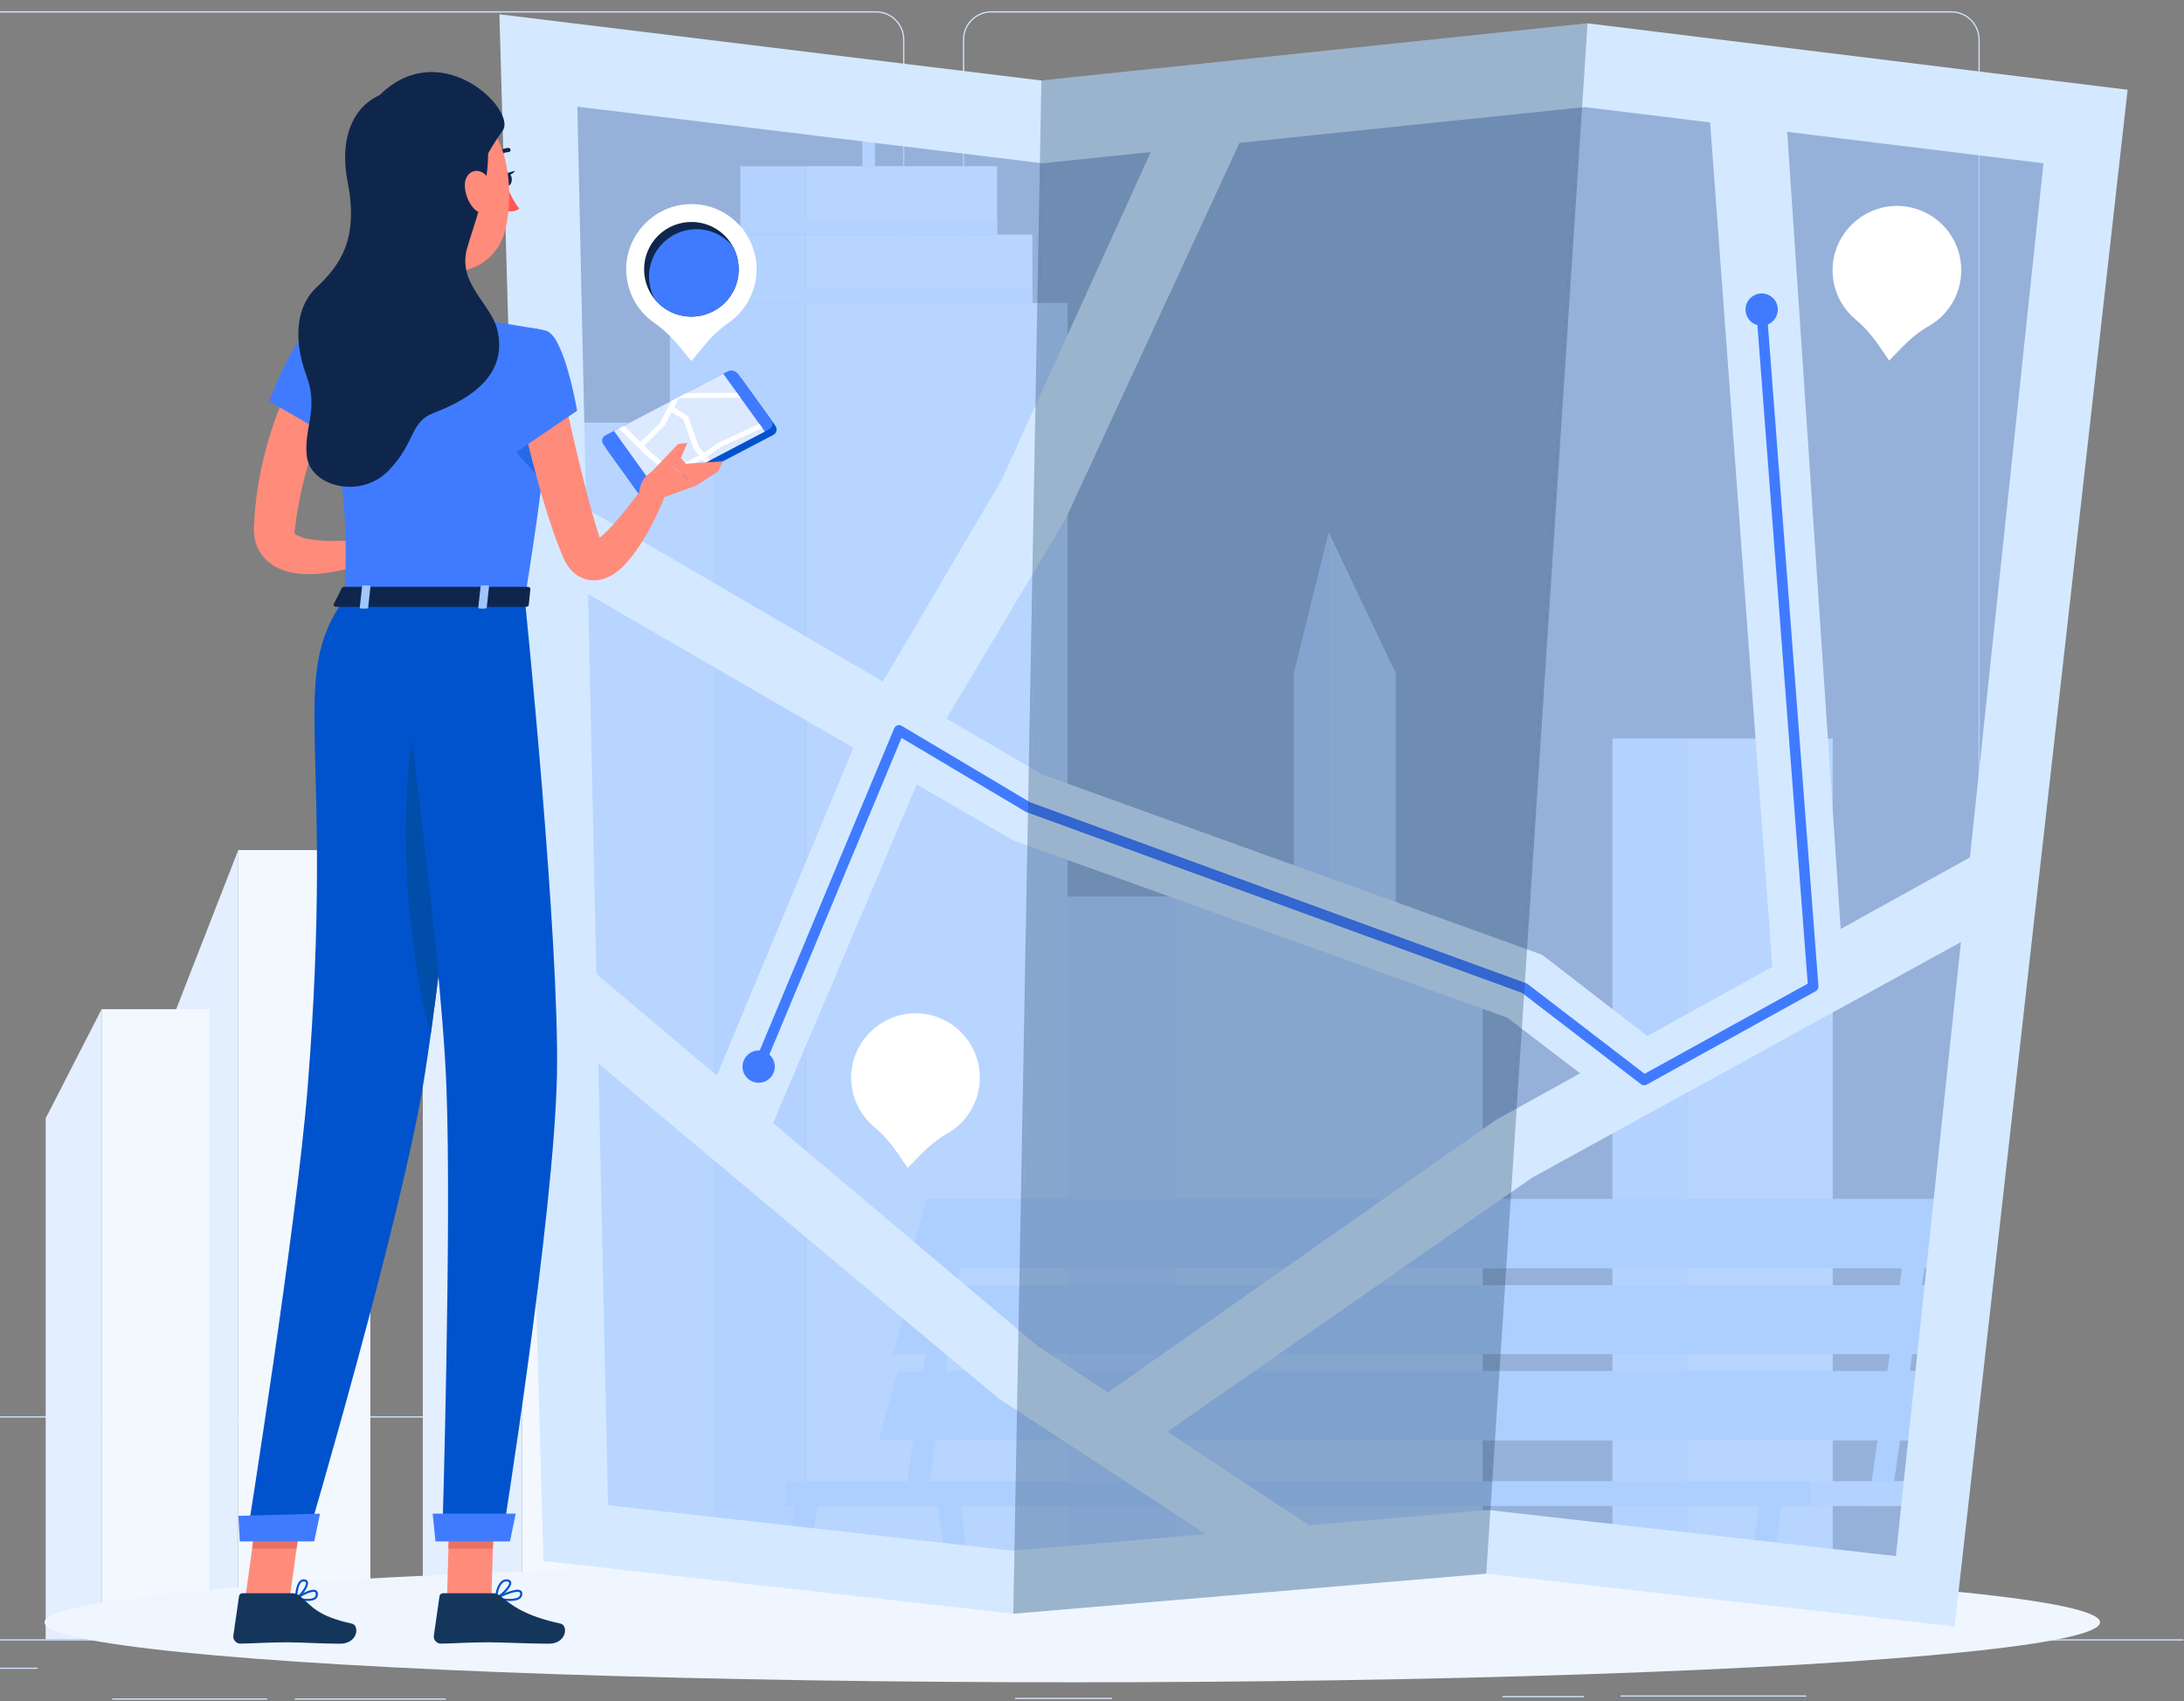 <?xml version="1.0" encoding="UTF-8" standalone="no"?>
<!-- Generator: Adobe Illustrator 27.5.0, SVG Export Plug-In . SVG Version: 6.00 Build 0)  -->

<svg
   version="1.1"
   x="0px"
   y="0px"
   viewBox="0 0 199 155"
   xml:space="preserve"
   id="svg247"
   sodipodi:docname="sede-ubicacion.svg"
   inkscape:version="1.3 (0e150ed6c4, 2023-07-21)"
   width="199"
   height="155"
   xmlns:inkscape="http://www.inkscape.org/namespaces/inkscape"
   xmlns:sodipodi="http://sodipodi.sourceforge.net/DTD/sodipodi-0.dtd"
   xmlns="http://www.w3.org/2000/svg"
   xmlns:svg="http://www.w3.org/2000/svg"><rect x="0" y="0" width="199" height="155" fill="#808080" stroke="none"/><defs
   id="defs247" /><sodipodi:namedview
   id="namedview247"
   pagecolor="#ffffff"
   bordercolor="#000000"
   borderopacity="0.25"
   inkscape:showpageshadow="2"
   inkscape:pageopacity="0.0"
   inkscape:pagecheckerboard="true"
   inkscape:deskcolor="#d1d1d1"
   inkscape:zoom="3.284"
   inkscape:cx="92.72229"
   inkscape:cy="70.493301"
   inkscape:window-width="2560"
   inkscape:window-height="1017"
   inkscape:window-x="1912"
   inkscape:window-y="-8"
   inkscape:window-maximized="1"
   inkscape:current-layer="svg247" />&#10;&#10;<g
   id="Background_Simple"
   style="display:none">&#10;	<g
   style="display:inline"
   id="g41">&#10;		<path
   style="fill:#407bff"
   d="m 241.936,74.075 c 7.832,-1.91 16.622,-1.622 26.341,1.643 15.617,5.247 27.043,19.004 34.173,33.856 13.796,28.739 17.651,60.899 27.547,90.911 2.714,8.23 5.923,16.453 11.228,23.305 22.071,28.507 82.754,12.137 82.176,62.137 -0.163,14.13 -7.771,27.655 -18.876,36.394 -32.69,25.724 -78.654,11.019 -113.588,-0.656 -32.732,-10.939 -61.068,-12.275 -93.872,0.819 -27.802,11.097 -56.895,29.991 -88.174,24.881 -31.807,-5.197 -46.032,-36.584 -40.707,-66.182 5.677,-31.551 30.416,-54.82 58.857,-67.405 16.966,-7.508 39.284,-12.096 52.582,-25.755 6.83,-7.015 9.803,-16.855 11.975,-26.402 3.458,-15.205 5.5,-30.795 10.651,-45.513 6.453,-18.439 19.682,-37.153 39.687,-42.033 z"
   id="path40" />&#10;		<path
   style="opacity:0.9;fill:#ffffff"
   d="m 241.936,74.075 c 7.832,-1.91 16.622,-1.622 26.341,1.643 15.617,5.247 27.043,19.004 34.173,33.856 13.796,28.739 17.651,60.899 27.547,90.911 2.714,8.23 5.923,16.453 11.228,23.305 22.071,28.507 82.754,12.137 82.176,62.137 -0.163,14.13 -7.771,27.655 -18.876,36.394 -32.69,25.724 -78.654,11.019 -113.588,-0.656 -32.732,-10.939 -61.068,-12.275 -93.872,0.819 -27.802,11.097 -56.895,29.991 -88.174,24.881 -31.807,-5.197 -46.032,-36.584 -40.707,-66.182 5.677,-31.551 30.416,-54.82 58.857,-67.405 16.966,-7.508 39.284,-12.096 52.582,-25.755 6.83,-7.015 9.803,-16.855 11.975,-26.402 3.458,-15.205 5.5,-30.795 10.651,-45.513 6.453,-18.439 19.682,-37.153 39.687,-42.033 z"
   id="path41" />&#10;	</g>&#10;</g>&#10;&#10;&#10;&#10;&#10;&#10;<g
   id="Background_2"
   transform="matrix(0.453,0,0,0.453,-27.55,-23.868)">&#10;	<g
   id="g47">&#10;		<g
   id="g11">&#10;			<g
   id="g10">&#10;				<g
   id="g9">&#10;					<rect
   y="382.398"
   style="fill:#d1e3ff"
   width="500"
   height="0.25"
   id="rect1"
   x="0" />&#10;					<rect
   x="386.778"
   y="393.688"
   style="fill:#d1e3ff"
   width="37.333"
   height="0.25"
   id="rect2" />&#10;					<rect
   x="363.015"
   y="393.813"
   style="fill:#d1e3ff"
   width="16.429"
   height="0.25"
   id="rect3" />&#10;					<rect
   x="265"
   y="394.167"
   style="fill:#d1e3ff"
   width="19.5"
   height="0.25"
   id="rect4" />&#10;					<rect
   x="192.222"
   y="398.514"
   style="fill:#d1e3ff"
   width="43.528"
   height="0.25"
   id="rect5" />&#10;					<rect
   x="83.386"
   y="394.292"
   style="fill:#d1e3ff"
   width="31.172"
   height="0.25"
   id="rect6" />&#10;					<rect
   x="120.111"
   y="394.292"
   style="fill:#d1e3ff"
   width="30.389"
   height="0.25"
   id="rect7" />&#10;					<rect
   x="58.553"
   y="388.097"
   style="fill:#d1e3ff"
   width="9.837"
   height="0.25"
   id="rect8" />&#10;					<path
   style="fill:#d1e3ff"
   d="M 237.014,337.8 H 43.915 c -3.147,0 -5.708,-2.561 -5.708,-5.708 V 60.66 c 0,-3.147 2.561,-5.708 5.708,-5.708 h 193.099 c 3.146,0 5.707,2.561 5.707,5.708 v 271.432 c 0,3.147 -2.561,5.708 -5.707,5.708 z M 43.915,55.203 c -3.01,0 -5.458,2.448 -5.458,5.458 v 271.432 c 0,3.01 2.448,5.458 5.458,5.458 h 193.099 c 3.009,0 5.457,-2.448 5.457,-5.458 V 60.66 c 0,-3.009 -2.448,-5.458 -5.457,-5.458 H 43.915 Z"
   id="path8" />&#10;					<path
   style="fill:#d1e3ff"
   d="M 453.31,337.8 H 260.212 c -3.146,0 -5.707,-2.561 -5.707,-5.708 V 60.66 c 0,-3.147 2.561,-5.708 5.707,-5.708 H 453.31 c 3.148,0 5.708,2.561 5.708,5.708 v 271.432 c 0.001,3.147 -2.56,5.708 -5.708,5.708 z M 260.212,55.203 c -3.009,0 -5.457,2.448 -5.457,5.458 v 271.432 c 0,3.01 2.448,5.458 5.457,5.458 H 453.31 c 3.01,0 5.458,-2.448 5.458,-5.458 V 60.66 c 0,-3.009 -2.448,-5.458 -5.458,-5.458 H 260.212 Z"
   id="path9" />&#10;				</g>&#10;			</g>&#10;		</g>&#10;		<g
   id="g46">&#10;			<g
   id="g28">&#10;				<polygon
   style="fill:#f3f8ff"
   points="341.555,188.063 328.063,159.717 328.063,382.398 341.555,382.398 "
   id="polygon11" />&#10;				<polygon
   style="fill:#e3eeff"
   points="321.06,188.063 328.063,159.717 328.063,382.398 321.06,382.398 "
   id="polygon12" />&#10;				<polygon
   style="fill:#f3f8ff"
   points="359.053,247.173 297.174,233 297.174,382.398 359.053,382.398 "
   id="polygon13" />&#10;				&#10;					<rect
   x="265.06"
   y="233"
   transform="rotate(180,281.117,307.699)"
   style="fill:#e3eeff"
   width="32.114"
   height="149.398"
   id="rect13" />&#10;				<g
   id="g22">&#10;					<rect
   x="222.889"
   y="113.624"
   style="fill:#f3f8ff"
   width="52.667"
   height="268.775"
   id="rect14" />&#10;					&#10;						<rect
   x="195.555"
   y="113.624"
   transform="rotate(180,209.222,248.011)"
   style="fill:#e3eeff"
   width="27.333"
   height="268.775"
   id="rect15" />&#10;					<rect
   x="222.889"
   y="99.868"
   style="fill:#f3f8ff"
   width="45.58"
   height="13.755"
   id="rect16" />&#10;					<rect
   x="222.889"
   y="110.535"
   style="fill:#e3eeff"
   width="45.58"
   height="3.089"
   id="rect17" />&#10;					&#10;						<rect
   x="202.642"
   y="99.868"
   transform="rotate(180,212.765,106.746)"
   style="fill:#e3eeff"
   width="20.247"
   height="13.755"
   id="rect18" />&#10;					<rect
   x="222.889"
   y="86.113"
   style="fill:#f3f8ff"
   width="38.493"
   height="13.755"
   id="rect19" />&#10;					<rect
   x="222.889"
   y="96.78"
   style="fill:#e3eeff"
   width="38.493"
   height="3.089"
   id="rect20" />&#10;					&#10;						<rect
   x="209.729"
   y="86.113"
   transform="rotate(180,216.309,92.991)"
   style="fill:#e3eeff"
   width="13.16"
   height="13.755"
   id="rect21" />&#10;					&#10;						<rect
   x="234.277"
   y="66.89"
   transform="rotate(180,235.555,76.502)"
   style="fill:#e3eeff"
   width="2.556"
   height="19.223"
   id="rect22" />&#10;				</g>&#10;				<rect
   x="165.821"
   y="137.688"
   style="fill:#f3f8ff"
   width="38.46"
   height="244.71"
   id="rect23" />&#10;				&#10;					<rect
   x="145.861"
   y="137.688"
   transform="rotate(180,155.841,260.043)"
   style="fill:#e3eeff"
   width="19.96"
   height="244.71"
   id="rect24" />&#10;				<rect
   x="400.286"
   y="201.222"
   style="fill:#f3f8ff"
   width="29.166"
   height="181.176"
   id="rect25" />&#10;				&#10;					<rect
   x="385.149"
   y="201.222"
   transform="rotate(180,392.718,291.81)"
   style="fill:#e3eeff"
   width="15.137"
   height="181.176"
   id="rect26" />&#10;				<rect
   x="108.741"
   y="223.667"
   style="fill:#f3f8ff"
   width="26.564"
   height="158.732"
   id="rect27" />&#10;				<polygon
   style="fill:#e3eeff"
   points="94.955,259 108.741,223.667 108.741,382.398 94.955,382.398 "
   id="polygon27" />&#10;				<rect
   x="81.257"
   y="255.667"
   style="fill:#f3f8ff"
   width="21.688"
   height="126.732"
   id="rect28" />&#10;				<polygon
   style="fill:#e3eeff"
   points="70.001,277.618 81.257,255.667 81.257,382.398 70.001,382.398 "
   id="polygon28" />&#10;			</g>&#10;			<g
   id="g33">&#10;				<path
   style="fill:#e3eeff"
   d="m 45.962,382.398 c 0,0 -0.733,-7.216 -8.706,-10.931 3.268,5.231 2.556,10.931 2.556,10.931 z"
   id="path28" />&#10;				<g
   id="g32">&#10;					<path
   style="fill:#e3eeff"
   d="m 342.628,382.398 c 0,0 0.733,-7.216 8.706,-10.931 -3.268,5.231 -2.556,10.931 -2.556,10.931 z"
   id="path29" />&#10;					<path
   style="fill:#e3eeff"
   d="m 426.99,382.398 c 0,0 0.492,-12.801 5.843,-16.515 -2.194,5.231 -1.715,16.515 -1.715,16.515 z"
   id="path30" />&#10;					<path
   style="fill:#e3eeff"
   d="m 429,382.398 c 0,0 -0.492,-7.349 -5.843,-9.482 2.194,3.003 1.715,9.482 1.715,9.482 z"
   id="path31" />&#10;					<path
   style="fill:#e3eeff"
   d="m 338.048,382.398 c 0,0 0.534,-12.118 10.239,-16.515 -4.337,6.216 -4.089,16.515 -4.089,16.515 z"
   id="path32" />&#10;				</g>&#10;			</g>&#10;			<g
   id="g45">&#10;				<polygon
   style="fill:#d1e3ff"
   points="437.298,350.607 444.359,300.806 448.882,300.806 441.82,350.607 441.114,355.591 436.592,355.591 "
   id="polygon33" />&#10;				<polygon
   style="fill:#d1e3ff"
   points="243.309,350.607 250.371,300.806 254.894,300.806 247.832,350.607 247.126,355.591 242.603,355.591 "
   id="polygon34" />&#10;				<polygon
   style="fill:#d1e3ff"
   points="414.645,355.591 415.351,350.607 419.887,350.607 419.181,355.591 415.365,382.44 410.842,382.44 "
   id="polygon35" />&#10;				<polygon
   style="fill:#d1e3ff"
   points="220.657,355.591 221.363,350.607 225.885,350.607 225.179,355.591 221.376,382.44 216.854,382.44 "
   id="polygon36" />&#10;				<polygon
   style="fill:#d1e3ff"
   points="253.991,355.591 253.285,350.607 248.749,350.607 249.456,355.591 253.271,382.44 257.794,382.44 "
   id="polygon37" />&#10;				<polygon
   style="fill:#d1e3ff"
   points="447.979,355.591 447.273,350.607 442.751,350.607 443.457,355.591 447.26,382.44 451.782,382.44 "
   id="polygon38" />&#10;				<g
   id="g40">&#10;					<polygon
   style="fill:#e3eeff"
   points="455.392,307.737 248.058,307.737 251.907,293.869 459.241,293.869 "
   id="polygon39" />&#10;					<polygon
   style="fill:#d1e3ff"
   points="450.657,307.737 243.323,307.737 247.173,293.869 454.507,293.869 "
   id="polygon40" />&#10;				</g>&#10;				<g
   id="g42">&#10;					<polygon
   style="fill:#e3eeff"
   points="452.504,325.033 245.171,325.033 249.02,311.166 456.354,311.166 "
   id="polygon41" />&#10;					<polygon
   style="fill:#d1e3ff"
   points="447.77,325.033 240.436,325.033 244.286,311.166 451.62,311.166 "
   id="polygon42" />&#10;				</g>&#10;				<g
   id="g44">&#10;					<polygon
   style="fill:#e3eeff"
   points="449.617,342.352 242.283,342.352 246.133,328.485 453.467,328.485 "
   id="polygon43" />&#10;					<polygon
   style="fill:#d1e3ff"
   points="444.883,342.352 237.549,342.352 241.399,328.485 448.732,328.485 "
   id="polygon44" />&#10;				</g>&#10;				<rect
   x="218.687"
   y="350.607"
   style="fill:#d1e3ff"
   width="206.415"
   height="4.984"
   id="rect44" />&#10;				<rect
   x="425.102"
   y="350.607"
   style="fill:#e3eeff"
   width="28.37"
   height="4.984"
   id="rect45" />&#10;			</g>&#10;		</g>&#10;	</g>&#10;</g><g
   id="Objects"
   transform="matrix(0.483,0,0,0.483,-23.045,-53.235)">&#10;	<ellipse
   style="fill:#f0f6ff"
   cx="250"
   cy="416.238"
   rx="193.889"
   ry="11.323"
   id="ellipse47" />&#10;	<g
   id="g90">&#10;		<g
   id="g55">&#10;			<g
   id="g54">&#10;				<polygon
   style="opacity:0.7;fill:#9fc6ff"
   points="244.694,127.039 143.651,114.694 151.864,403.043 239.454,412.861 "
   id="polygon47" />&#10;				<polygon
   style="opacity:0.7;fill:#9fc6ff"
   points="346.52,116.38 244.694,127.039 239.454,412.861 327.632,405.396 "
   id="polygon48" />&#10;				<polygon
   style="opacity:0.7;fill:#9fc6ff"
   points="447.201,128.762 346.52,116.38 327.632,405.396 414.95,415.237 "
   id="polygon49" />&#10;				<path
   style="fill:#ffffff"
   d="m 232.556,313.535 c 0.02,-6.904 -5.729,-12.478 -12.709,-12.159 -5.881,0.269 -10.833,4.88 -11.487,10.731 -0.481,4.305 1.297,8.218 4.298,10.716 1.704,1.418 3.155,3.115 4.404,4.946 l 1.89,2.77 2.343,-2.413 c 1.527,-1.572 3.215,-2.999 5.119,-4.083 3.656,-2.08 6.13,-6 6.142,-10.508 z"
   id="path49" />&#10;				<path
   style="fill:#ffffff"
   d="m 417.699,161.231 c 0.02,-6.904 -5.729,-12.478 -12.709,-12.159 -5.881,0.269 -10.833,4.88 -11.487,10.731 -0.481,4.305 1.297,8.218 4.298,10.716 1.704,1.418 3.155,3.115 4.404,4.946 l 1.89,2.77 2.343,-2.413 c 1.527,-1.572 3.215,-2.999 5.12,-4.083 3.655,-2.08 6.129,-5.999 6.141,-10.508 z"
   id="path50" />&#10;				<path
   style="fill:#d4e9ff"
   d="m 244.169,125.403 103.039,-10.785 101.879,12.53 -32.634,289.884 -88.357,-9.957 -89.228,7.554 -88.632,-9.934 -8.311,-291.782 z m 12.541,247.494 72.923,-51.219 0.292,-0.205 15.861,-8.784 -13.72,-10.506 -93.049,-33.355 -18.369,-10.639 -27.089,63.871 49.925,42.11 z m -73.769,-59.791 25.767,-61.831 -50.06,-28.993 1.572,71.659 z m 61.43,-172.094 -1.465,-0.178 -86.275,-10.493 1.663,75.793 55.982,32.652 22.379,-38.013 28.154,-61.878 -18.977,1.966 z m 37.178,-3.852 -32.783,70.882 -22.514,37.729 18.058,10.532 94.318,34.019 19.865,15.331 23.571,-13.054 -11.737,-159.287 -23.658,-2.896 z m 103.318,-2.069 10.087,150.368 24.38,-13.501 13.874,-130.948 z m -56.42,259.964 1.292,0.146 75.63,8.555 12.273,-115.833 -80.921,44.457 -68.797,47.915 26.63,17.569 -0.067,0.093 32.662,-2.792 z m -89.792,7.675 36.531,-3.123 -39.246,-25.71 -75.35,-63.059 1.828,83.315 z"
   id="path51" />&#10;				<path
   style="fill:#407bff"
   d="m 357.88,314.938 c -0.213,0 -0.425,-0.068 -0.601,-0.203 l -22.447,-17.229 -93.514,-34.108 c -0.058,-0.021 -0.114,-0.047 -0.167,-0.079 l -23.364,-13.902 -26.044,62.388 c -0.21,0.503 -0.788,0.744 -1.291,0.53 -0.503,-0.209 -0.74,-0.787 -0.53,-1.29 l 26.481,-63.438 c 0.11,-0.264 0.33,-0.467 0.601,-0.557 0.272,-0.089 0.569,-0.058 0.814,0.089 l 24.262,14.437 93.569,34.129 c 0.095,0.034 0.184,0.083 0.263,0.144 l 22.055,16.928 30.771,-17.011 -9.714,-127.079 c -0.041,-0.544 0.366,-1.018 0.909,-1.059 0.528,-0.049 1.018,0.365 1.06,0.909 l 9.762,127.711 c 0.029,0.385 -0.169,0.752 -0.507,0.939 l -31.891,17.631 c -0.149,0.079 -0.313,0.12 -0.477,0.12 z"
   id="path52" />&#10;				<path
   style="fill:#407bff"
   d="m 383.081,168.874 c -0.144,1.674 -1.618,2.914 -3.292,2.77 -1.674,-0.144 -2.915,-1.618 -2.77,-3.292 0.144,-1.674 1.618,-2.914 3.292,-2.77 1.674,0.144 2.914,1.618 2.77,3.292 z"
   id="path53" />&#10;				<path
   style="fill:#407bff"
   d="m 193.865,311.684 c -0.144,1.674 -1.618,2.914 -3.293,2.77 -1.674,-0.144 -2.914,-1.618 -2.77,-3.292 0.144,-1.674 1.618,-2.914 3.292,-2.77 1.675,0.144 2.915,1.618 2.771,3.292 z"
   id="path54" />&#10;			</g>&#10;			<polygon
   style="opacity:0.3;fill:#14365b"
   points="347.207,114.618 244.169,125.403 238.866,414.628 328.094,407.074 "
   id="polygon54" />&#10;		</g>&#10;		<g
   id="g89">&#10;			<g
   id="g85">&#10;				<path
   style="fill:#0053cc"
   d="m 168.566,203.842 -6.262,-8.709 c -0.437,-0.608 -0.247,-1.393 0.424,-1.744 l 22.981,-12.034 c 0.67,-0.351 1.577,-0.141 2.014,0.468 l 6.262,8.709 c 0.437,0.608 0.247,1.393 -0.424,1.744 L 170.58,204.31 c -0.67,0.351 -1.577,0.141 -2.014,-0.468 z"
   id="path55" />&#10;				<path
   style="fill:#407bff"
   d="m 167.796,202.772 -6.262,-8.709 c -0.437,-0.608 -0.247,-1.393 0.424,-1.744 l 22.981,-12.034 c 0.67,-0.351 1.577,-0.141 2.014,0.468 l 6.262,8.709 c 0.437,0.608 0.247,1.393 -0.424,1.744 L 169.81,203.24 c -0.67,0.351 -1.576,0.14 -2.014,-0.468 z"
   id="path56" />&#10;				<polygon
   style="fill:#dce9ff"
   points="192,191.62 181.67,197.03 180.72,197.53 176.08,199.96 175.09,200.48 171.38,202.42 163.53,191.5 164.44,191.02 165.41,190.52 174.34,185.84 177.13,184.37 184.14,180.7 186.74,184.31 187.4,185.24 190.96,190.18 191.52,190.95 "
   id="polygon56" />&#10;				<path
   style="fill:#ffffff"
   d="m 191.52,190.95 -0.56,-0.77 -7.72,3.54 -2.74,1.9 -0.94,-1.13 -2.032,-5.74 -2.648,-1.73 0.92,-1.71 11.6,-0.07 -0.66,-0.93 -9.61,0.06 -2.79,1.47 -2.099,4.113 -3.721,3.637 -3.11,-3.069 -0.97,0.5 5.37,5.33 5.28,4.13 0.99,-0.52 -0.72,-0.56 4.82,-2.53 0.54,0.66 0.95,-0.5 -0.56,-0.68 2.75,-1.89 z m -16.98,7.81 -3.92,-3.07 -1.37,-1.37 3.941,-3.947 1.179,-2.412 2.228,1.33 1.982,5.66 0.02,0.03 0.96,1.15 z"
   id="path57" />&#10;				<path
   style="fill:#ff8b7b"
   d="m 110.842,185.181 c -0.15,0.286 -0.387,0.748 -0.578,1.151 l -0.605,1.274 c -0.4,0.859 -0.779,1.74 -1.141,2.628 -0.706,1.785 -1.41,3.582 -2.008,5.417 -1.181,3.673 -2.108,7.43 -2.725,11.232 -0.179,0.949 -0.264,1.905 -0.403,2.86 -0.022,0.15 -0.039,0.3 -0.059,0.45 -0.011,0.087 -0.023,0.174 -0.034,0.261 -0.015,0.114 -0.046,0.206 -0.005,0.321 0.06,0.168 0.241,0.28 0.387,0.367 0.438,0.258 1.144,0.523 1.936,0.686 1.603,0.338 3.499,0.44 5.411,0.431 1.907,-0.01 3.93,-0.135 5.828,-0.313 l 1.065,4.106 c -1.063,0.419 -2.054,0.737 -3.101,1.044 -1.037,0.306 -2.089,0.582 -3.166,0.795 -2.156,0.432 -4.383,0.734 -6.855,0.591 -1.237,-0.089 -2.558,-0.256 -3.999,-0.825 -0.717,-0.286 -1.471,-0.677 -2.202,-1.242 -0.73,-0.56 -1.425,-1.328 -1.933,-2.212 -0.519,-0.883 -0.818,-1.861 -0.948,-2.763 -0.067,-0.453 -0.097,-0.892 -0.1,-1.312 l 0.011,-0.588 0.025,-0.406 c 0.078,-1.082 0.106,-2.175 0.231,-3.253 0.425,-4.327 1.273,-8.602 2.513,-12.758 0.628,-2.075 1.306,-4.139 2.142,-6.152 0.414,-1.008 0.847,-2.009 1.314,-3.007 0.233,-0.498 0.468,-0.999 0.729,-1.495 0.266,-0.513 0.504,-0.96 0.854,-1.568 z"
   id="path58" />&#10;				<path
   style="fill:#ff8b7b"
   d="m 116.195,211.729 6.171,-5.786 0.45,8.506 c 0,0 -4.568,2.839 -7.585,1.1 z"
   id="path59" />&#10;				<polygon
   style="fill:#ff8b7b"
   points="129.38,205.316 129.372,212.457 122.816,214.449 122.366,205.943 "
   id="polygon59" />&#10;				<path
   style="fill:#0053cc"
   d="m 105.746,412.222 c -0.774,0 -1.62,-0.16 -2.212,-0.3 -0.077,-0.019 -0.136,-0.081 -0.149,-0.159 -0.014,-0.078 0.02,-0.156 0.086,-0.2 0.287,-0.189 2.826,-1.834 3.805,-1.389 0.154,0.069 0.348,0.223 0.395,0.558 0.063,0.443 -0.048,0.798 -0.329,1.054 -0.358,0.325 -0.952,0.436 -1.596,0.436 z m -1.651,-0.583 c 1.457,0.29 2.554,0.24 2.979,-0.147 0.18,-0.164 0.247,-0.395 0.203,-0.706 -0.024,-0.167 -0.101,-0.222 -0.165,-0.251 -0.51,-0.235 -1.98,0.477 -3.017,1.104 z"
   id="path60" />&#10;				<path
   style="fill:#0053cc"
   d="m 103.58,411.927 c -0.035,0 -0.069,-0.009 -0.1,-0.026 -0.061,-0.036 -0.098,-0.102 -0.098,-0.172 0,-0.102 0.011,-2.514 0.922,-3.32 0.242,-0.214 0.522,-0.305 0.84,-0.266 0.496,0.06 0.631,0.373 0.667,0.554 0.189,0.944 -1.334,2.752 -2.133,3.205 -0.031,0.016 -0.065,0.025 -0.098,0.025 z m 1.425,-3.396 c -0.163,0 -0.307,0.058 -0.439,0.174 -0.543,0.48 -0.73,1.835 -0.776,2.638 0.796,-0.636 1.746,-1.993 1.631,-2.568 -0.019,-0.095 -0.073,-0.207 -0.326,-0.237 -0.031,-0.005 -0.06,-0.007 -0.09,-0.007 z"
   id="path61" />&#10;				<path
   style="fill:#0053cc"
   d="m 143.85,412.223 c -0.923,0 -1.925,-0.158 -2.637,-0.3 -0.083,-0.017 -0.146,-0.083 -0.158,-0.166 -0.012,-0.084 0.03,-0.165 0.105,-0.204 0.377,-0.196 3.716,-1.901 4.743,-1.339 0.199,0.108 0.315,0.291 0.337,0.527 0.036,0.395 -0.085,0.721 -0.358,0.966 -0.432,0.387 -1.2,0.516 -2.032,0.516 z m -1.978,-0.582 c 1.855,0.308 3.233,0.229 3.743,-0.228 0.178,-0.16 0.253,-0.367 0.228,-0.636 -0.009,-0.103 -0.05,-0.17 -0.131,-0.215 -0.558,-0.306 -2.468,0.42 -3.84,1.079 z"
   id="path62" />&#10;				<path
   style="fill:#0053cc"
   d="m 141.251,411.927 c -0.04,0 -0.08,-0.012 -0.114,-0.036 -0.058,-0.04 -0.089,-0.108 -0.083,-0.178 0.008,-0.096 0.201,-2.351 1.254,-3.227 0.323,-0.269 0.692,-0.386 1.099,-0.343 0.549,0.056 0.708,0.335 0.745,0.56 0.155,0.948 -1.82,2.755 -2.819,3.206 -0.026,0.012 -0.054,0.018 -0.082,0.018 z m 1.997,-3.396 c -0.252,0 -0.477,0.085 -0.686,0.259 -0.692,0.576 -0.97,1.928 -1.067,2.584 1.018,-0.616 2.358,-2.038 2.266,-2.607 -0.008,-0.048 -0.031,-0.192 -0.394,-0.229 -0.041,-0.005 -0.08,-0.007 -0.119,-0.007 z"
   id="path63" />&#10;				<path
   style="fill:#ff8b7b"
   d="m 121.414,152.11 c 0.974,4.97 3.176,15.037 -0.301,18.354 0,0 1.359,5.042 10.594,5.042 10.155,0 4.853,-5.041 4.853,-5.041 -5.543,-1.324 -5.4,-5.436 -4.434,-9.298 z"
   id="path64" />&#10;				<path
   style="fill:#0f264c"
   d="m 140.845,140.56 c -0.076,0 -0.152,-0.021 -0.219,-0.067 -0.183,-0.121 -0.232,-0.368 -0.11,-0.55 1.215,-1.824 3.049,-1.806 3.126,-1.83 0.219,0.002 0.395,0.182 0.393,0.401 -0.003,0.219 -0.193,0.416 -0.399,0.393 -0.068,0 -1.491,0.022 -2.459,1.475 -0.077,0.115 -0.203,0.178 -0.332,0.178 z"
   id="path65" />&#10;				<path
   style="fill:#ff5652"
   d="m 143.269,145.239 c 0,0 1.146,2.909 2.408,4.312 -0.892,0.833 -2.408,0.452 -2.408,0.452 z"
   id="path66" />&#10;				<path
   style="fill:#0f264c"
   d="m 142.664,144.078 c 0,0.676 0.358,1.223 0.8,1.223 0.442,0 0.8,-0.548 0.8,-1.223 0,-0.676 -0.358,-1.223 -0.8,-1.223 -0.442,0 -0.8,0.548 -0.8,1.223 z"
   id="path67" />&#10;				<path
   style="fill:#0f264c"
   d="m 143.269,142.892 1.623,-0.468 c -0.001,0.001 -0.833,1.268 -1.623,0.468 z"
   id="path68" />&#10;				<polygon
   style="fill:#ff8b7b"
   points="132.041,411.729 140.417,411.729 140.977,392.331 132.6,392.331 "
   id="polygon68" />&#10;				<polygon
   style="fill:#ff8b7b"
   points="93.983,411.729 102.359,411.729 105.052,392.331 96.676,392.331 "
   id="polygon69" />&#10;				<path
   style="fill:#14365b"
   d="m 102.879,410.759 h -9.41 c -0.342,0 -0.62,0.238 -0.668,0.572 l -1.072,7.445 c -0.111,0.772 0.553,1.503 1.343,1.49 3.281,-0.056 4.862,-0.249 9,-0.249 2.546,0 6.266,0.264 9.781,0.264 3.439,0 3.703,-3.477 2.239,-3.791 -6.564,-1.412 -7.601,-3.359 -9.813,-5.216 -0.399,-0.335 -0.899,-0.515 -1.4,-0.515 z"
   id="path69" />&#10;				<path
   style="fill:#14365b"
   d="m 140.704,410.759 h -9.41 c -0.342,0 -0.62,0.238 -0.668,0.572 l -1.072,7.445 c -0.111,0.772 0.553,1.503 1.343,1.49 3.281,-0.056 4.862,-0.249 9,-0.249 2.546,0 7.812,0.264 11.328,0.264 3.439,0 3.703,-3.477 2.239,-3.791 -6.564,-1.412 -9.148,-3.359 -11.359,-5.216 -0.399,-0.335 -0.9,-0.515 -1.401,-0.515 z"
   id="path70" />&#10;				<g
   id="g71">&#10;					<polygon
   style="fill:#ea7063"
   points="140.975,392.336 140.688,402.335 132.308,402.335 132.595,392.336 "
   id="polygon70" />&#10;					<polygon
   style="fill:#ea7063"
   points="96.673,392.336 105.053,392.336 103.661,402.335 95.281,402.335 "
   id="polygon71" />&#10;				</g>&#10;				<path
   style="fill:#407bff"
   d="m 150.719,172.61 c 0,0 3.99,1.406 -4.003,50.555 -13.499,0 -27.451,0 -34.019,0 0.571,-13.846 0.587,-22.383 -6.03,-50.798 0,0 7.128,-1.551 14.446,-1.903 5.725,-0.276 10.415,-0.459 15.448,0.001 6.634,0.605 14.158,2.145 14.158,2.145 z"
   id="path71" />&#10;				<polygon
   style="fill:#236ae8"
   points="149.722,200.722 150.458,187.96 143.917,194.208 "
   id="polygon72" />&#10;				<path
   style="fill:#ff8b7b"
   d="m 169.578,201.338 c -1.274,1.755 -2.631,3.547 -3.981,5.233 -1.355,1.678 -2.769,3.324 -4.179,4.589 -0.189,0.168 -0.383,0.327 -0.575,0.477 l -0.306,-0.91 c -0.314,-1.03 -0.639,-2.049 -0.927,-3.109 -1.196,-4.204 -2.255,-8.537 -3.285,-12.878 l -2.97,-13.059 -8.385,1.741 c 0.903,4.513 1.914,8.93 3.079,13.36 0.571,2.212 1.175,4.424 1.798,6.634 0.664,2.207 1.327,4.408 2.088,6.622 0.364,1.102 0.796,2.213 1.207,3.321 l 0.677,1.677 c 0.09,0.228 0.293,0.704 0.519,1.112 0.216,0.414 0.518,0.88 0.893,1.342 0.404,0.472 0.882,0.963 1.578,1.383 0.68,0.417 1.527,0.714 2.344,0.797 1.673,0.157 2.873,-0.363 3.711,-0.805 1.69,-0.952 2.59,-1.981 3.479,-2.989 1.699,-2.017 2.922,-4.065 4.056,-6.151 0.563,-1.041 1.082,-2.094 1.562,-3.163 0.488,-1.072 0.948,-2.118 1.372,-3.254 z"
   id="path72" />&#10;				<path
   style="fill:#407bff"
   d="m 150.719,172.61 c 3.452,0.879 5.867,15.086 5.867,15.086 l -13.318,9.057 c 0,0 -5.317,-16.919 -2.661,-20.715 2.766,-3.953 5.074,-4.711 10.112,-3.428 z"
   id="path73" />&#10;				<path
   style="fill:#ff8b7b"
   d="m 171.51,204.538 7.47,-2.689 -4.835,-3.967 c 0,0 -5.707,0.732 -5.812,5.305 z"
   id="path74" />&#10;				<polygon
   style="fill:#ff8b7b"
   points="183.146,199.188 184.084,197.239 174.145,197.882 178.979,201.849 "
   id="polygon74" />&#10;				<polygon
   style="fill:#ff8b7b"
   points="176.153,196.625 177.375,193.765 175.646,193.958 170.672,199.175 177.113,197.69 "
   id="polygon75" />&#10;				<path
   style="fill:#ff8b7b"
   d="m 119.948,141.759 c 0.509,8.298 0.548,11.821 4.739,16.079 6.304,6.406 16.384,3.966 18.364,-4.317 1.782,-7.455 0.649,-19.772 -7.473,-23.074 -8.002,-3.253 -16.14,3.014 -15.63,11.312 z"
   id="path75" />&#10;				<path
   style="fill:#0053cc"
   d="m 137.73,223.17 c 0,0 -0.84,9.94 -2.19,23.87 0,0.01 0,0.01 0,0.01 -1.64,17.04 -4.03,40.04 -6.56,58.2 -0.38,2.72 -0.77,5.34 -1.15,7.81 -4.08,26.17 -22.15,87.34 -22.15,87.34 H 94.26 c 0,0 9.42,-59.08 11.48,-84.96 5.24,-65.5 -3.94,-77.09 6.96,-92.27 z"
   id="path76" />&#10;				<path
   style="fill:#004daa"
   d="m 135.54,247.04 c 0,0.01 0,0.01 0,0.01 -1.64,17.04 -4.03,40.04 -6.56,58.2 -2.53,-7.74 -7.137,-34.803 -3.107,-58.583 2.43,-14.34 7.137,-8.067 9.667,0.373 z"
   id="path77" />&#10;				<path
   style="fill:#0053cc"
   d="m 146.716,223.165 c 0,0 6.607,64.524 6.058,90.068 -0.571,26.569 -10.307,87.165 -10.307,87.165 h -11.326 c 0,0 1.792,-59.044 0.791,-85.138 -1.092,-28.447 -10.127,-92.096 -10.127,-92.096 h 24.911 z"
   id="path78" />&#10;				<polygon
   style="fill:#407bff"
   points="107,400.982 92.945,400.982 92.687,396.156 108.083,395.75 "
   id="polygon78" />&#10;				<polygon
   style="fill:#407bff"
   points="143.92,400.982 129.865,400.982 129.333,395.75 145.003,395.75 "
   id="polygon79" />&#10;				<path
   style="fill:#407bff"
   d="m 106.666,172.367 c -3.48,0.763 -8.166,13.549 -8.166,13.549 l 14.674,8.474 c 0,0 4.298,-10.038 2.635,-14.362 -1.732,-4.501 -5.03,-8.562 -9.143,-7.661 z"
   id="path79" />&#10;				<path
   style="fill:#0f264c"
   d="m 127.049,127.019 c -11.585,-0.853 -15.733,7.474 -13.752,17.543 2.168,11.02 -1.63,15.882 -5.951,19.939 -3.368,3.163 -4.621,9.029 -1.79,16.684 2.333,6.31 -0.629,9.923 0.055,15.191 0.735,5.651 10.211,8.094 15.501,2.513 5.11,-5.391 3.909,-9.061 8.415,-10.778 7.18,-2.736 13.826,-7.224 12.07,-15.403 -1.134,-5.281 -7.709,-8.9 -5.742,-15.759 2.224,-7.752 11.19,-28.458 -8.806,-29.93 z"
   id="path80" />&#10;				<path
   style="fill:#0f264c"
   d="m 118.291,129.25 19.652,14.828 c 0.182,-2.537 2.765,-6.676 4.599,-9.208 2.833,-3.912 -12.417,-19.037 -24.251,-5.62 z"
   id="path81" />&#10;				<path
   style="fill:#ff8b7b"
   d="m 135.403,145.099 c -0.008,1.687 0.698,3.292 1.605,4.353 1.364,1.596 2.961,0.664 3.347,-1.228 0.348,-1.703 0.058,-4.586 -1.68,-5.491 -1.712,-0.891 -3.263,0.437 -3.272,2.366 z"
   id="path82" />&#10;				<path
   style="fill:#0f264c"
   d="m 112.187,221.169 -1.534,3.045 c -0.119,0.236 0.161,0.477 0.554,0.477 h 35.677 c 0.307,0 0.561,-0.15 0.58,-0.343 l 0.307,-3.045 c 0.021,-0.211 -0.245,-0.39 -0.58,-0.39 h -34.45 c -0.253,0 -0.477,0.103 -0.554,0.256 z"
   id="path83" />&#10;				<path
   style="fill:#9fc6ff"
   d="m 116.814,225.021 h -0.923 c -0.184,0 -0.324,-0.095 -0.311,-0.21 l 0.433,-3.956 c 0.013,-0.116 0.173,-0.211 0.357,-0.211 h 0.923 c 0.184,0 0.324,0.095 0.311,0.211 l -0.433,3.956 c -0.013,0.115 -0.173,0.21 -0.357,0.21 z"
   id="path84" />&#10;				<path
   style="fill:#9fc6ff"
   d="m 139.178,225.021 h -0.923 c -0.184,0 -0.324,-0.095 -0.311,-0.21 l 0.433,-3.956 c 0.013,-0.116 0.173,-0.211 0.357,-0.211 h 0.923 c 0.184,0 0.324,0.095 0.311,0.211 l -0.433,3.956 c -0.013,0.115 -0.173,0.21 -0.357,0.21 z"
   id="path85" />&#10;			</g>&#10;			<g
   id="g88">&#10;				<path
   style="fill:#ffffff"
   d="m 190.401,159.995 c -0.581,-6.973 -6.87,-12.101 -13.889,-11.171 -5.914,0.783 -10.514,5.869 -10.665,11.833 -0.111,4.388 2.024,8.185 5.271,10.446 1.844,1.284 3.456,2.87 4.877,4.611 l 2.149,2.632 2.156,-2.64 c 1.405,-1.72 2.985,-3.308 4.814,-4.567 3.51,-2.419 5.666,-6.591 5.287,-11.144 z"
   id="path86" />&#10;				<path
   style="fill:#0f264c"
   d="m 178.88,169.91 c -2.81,0.24 -5.43,-0.86 -7.23,-2.77 -0.01,-0.01 -0.01,-0.01 -0.02,-0.02 -0.44,-0.47 -0.83,-0.99 -1.17,-1.55 -0.66,-1.13 -1.09,-2.42 -1.21,-3.82 -0.41,-4.91 3.24,-9.22 8.16,-9.63 3.61,-0.3 6.91,1.59 8.55,4.58 0.09,0.15 0.17,0.3 0.24,0.46 0.46,0.95 0.75,2 0.84,3.12 0.41,4.91 -3.24,9.22 -8.16,9.63 z"
   id="path87" />&#10;				<path
   style="fill:#407bff"
   d="m 178.88,169.91 c -2.81,0.24 -5.43,-0.86 -7.23,-2.77 -0.01,-0.01 -0.01,-0.01 -0.02,-0.02 -0.23,-0.3 -0.44,-0.61 -0.63,-0.93 -0.44,-0.94 -0.72,-1.97 -0.82,-3.07 -0.4,-4.91 3.25,-9.22 8.16,-9.64 3.02,-0.25 5.82,1.04 7.62,3.22 0.09,0.15 0.17,0.3 0.24,0.46 0.46,0.95 0.75,2 0.84,3.12 0.41,4.91 -3.24,9.22 -8.16,9.63 z"
   id="path88" />&#10;			</g>&#10;		</g>&#10;	</g>&#10;</g></svg>
